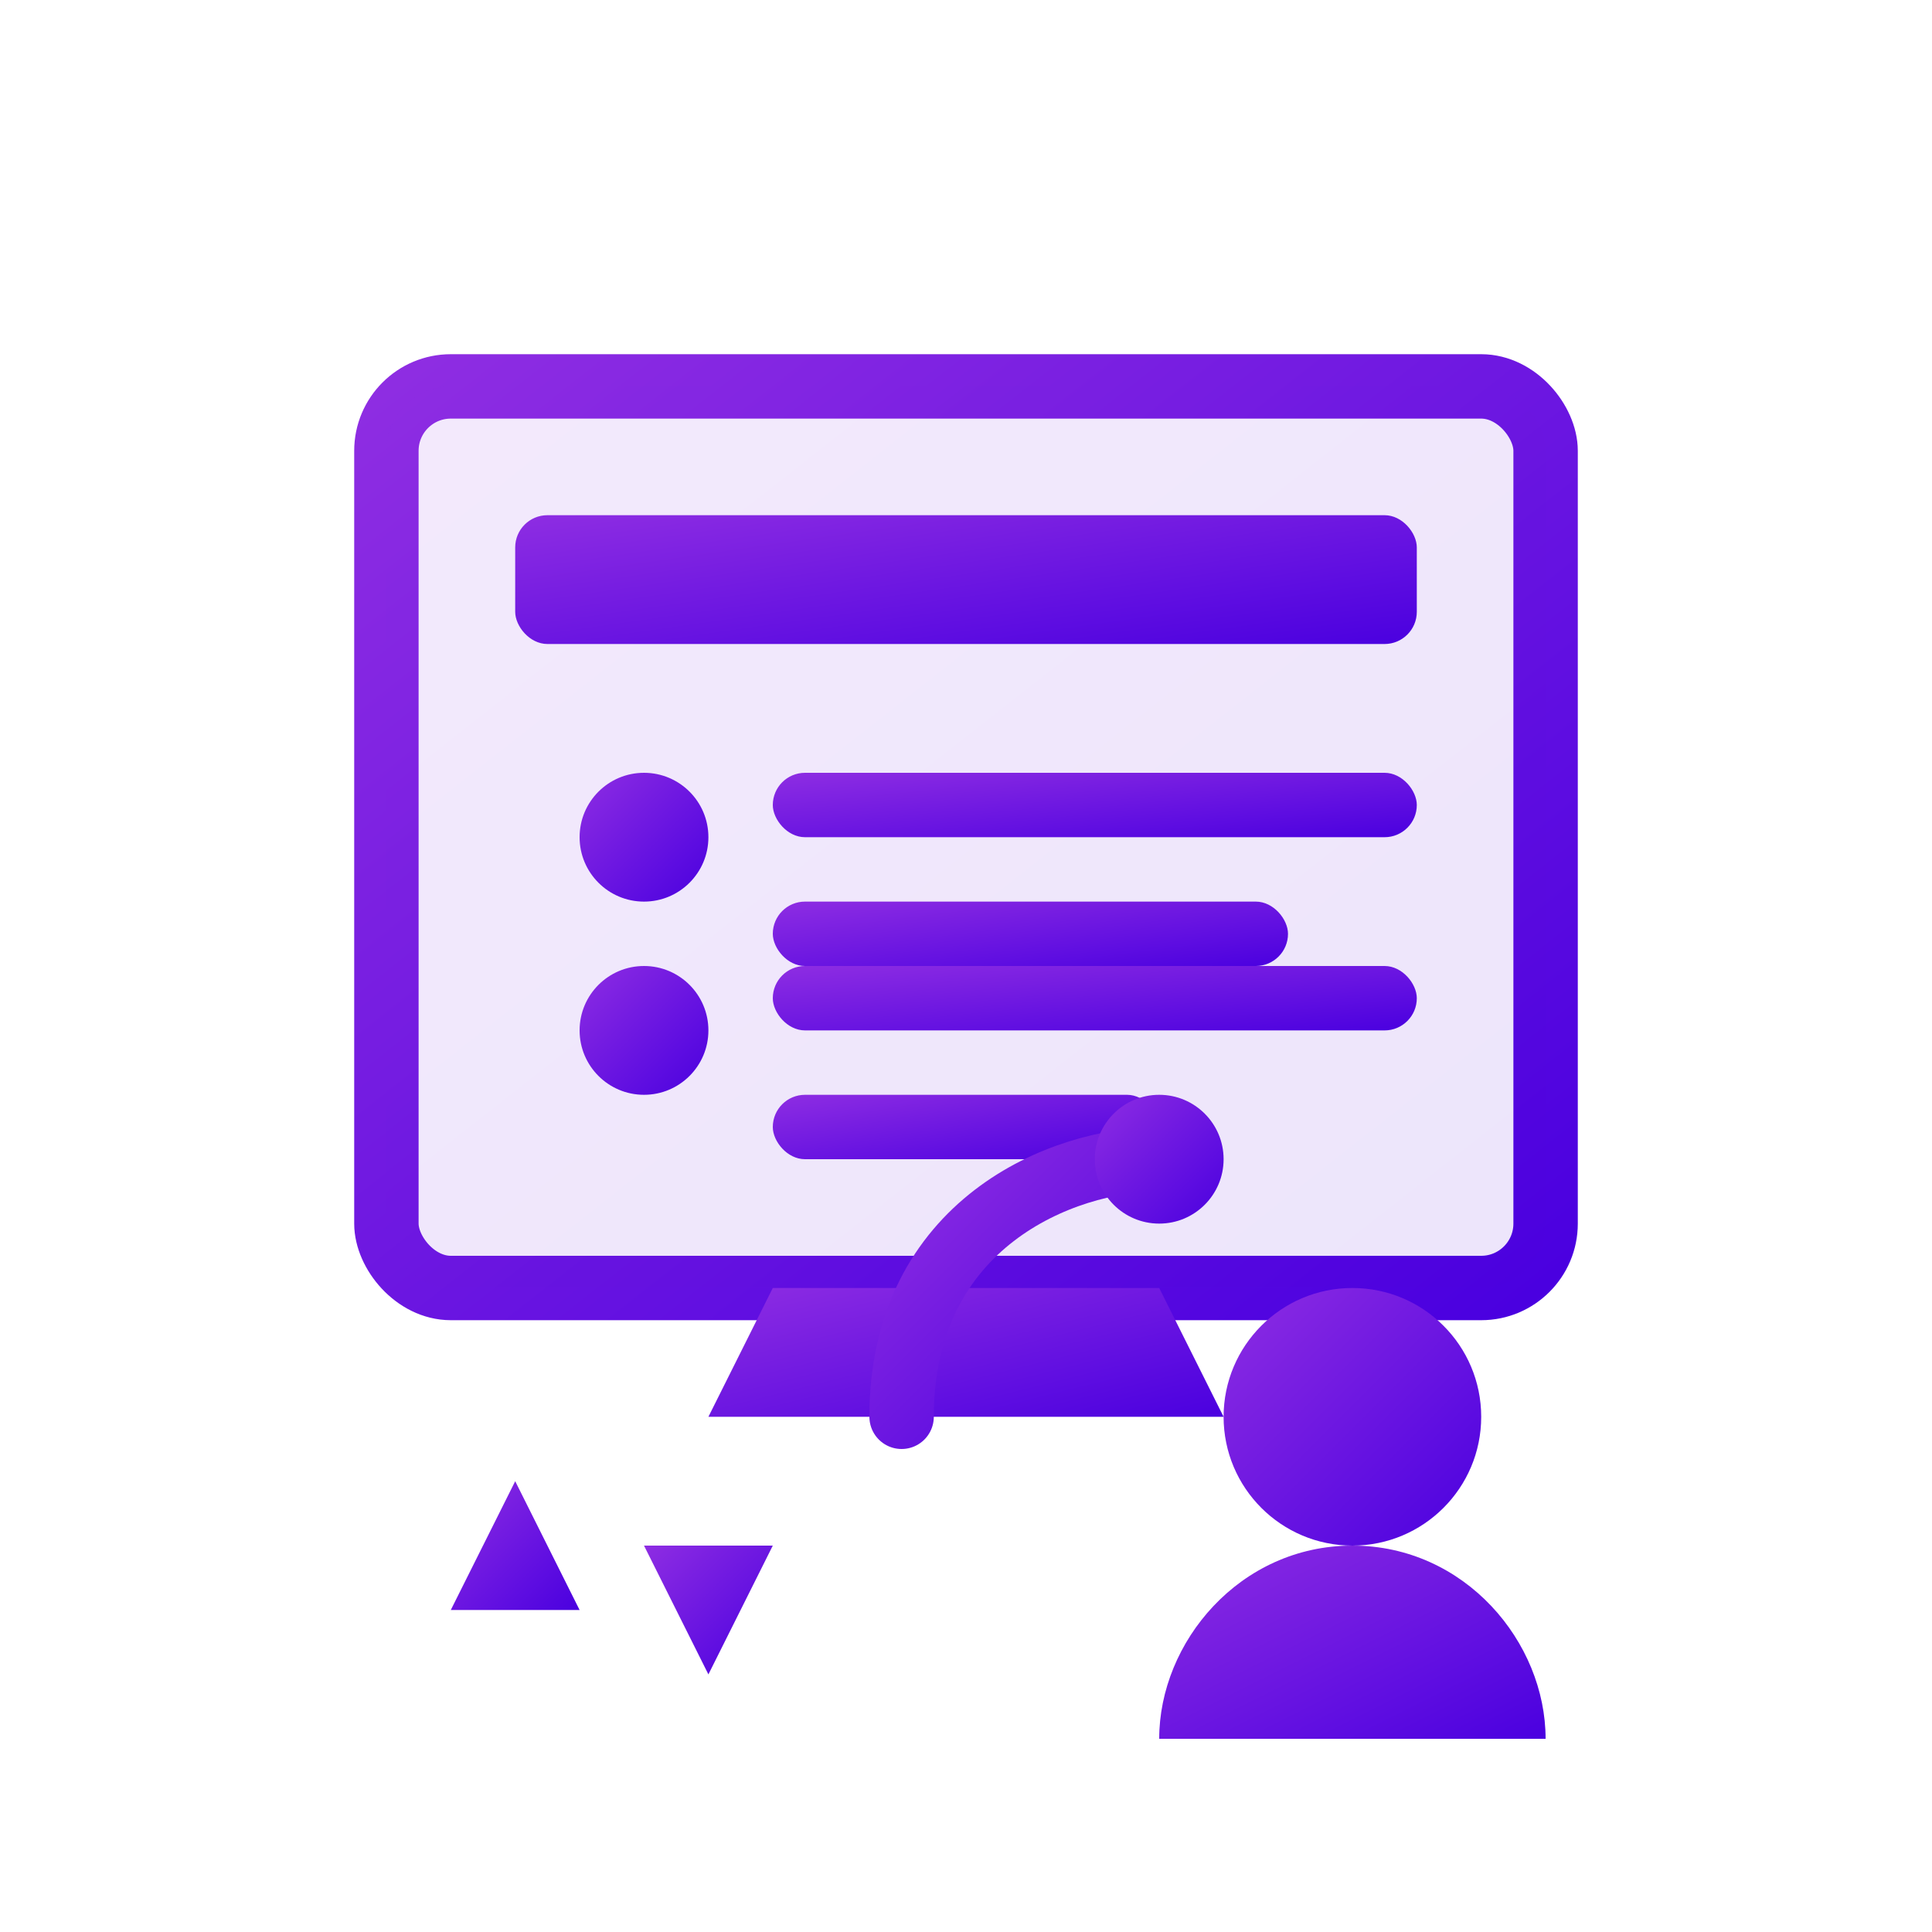 <?xml version="1.0" encoding="UTF-8"?>
<svg width="60px" height="60px" viewBox="0 0 60 60" version="1.1" xmlns="http://www.w3.org/2000/svg" xmlns:xlink="http://www.w3.org/1999/xlink">
    <title>Consumer Experience Design</title>
    <defs>
        <linearGradient x1="0%" y1="0%" x2="100%" y2="100%" id="consumerExpGradient">
            <stop stop-color="#8E2DE2" offset="0%"></stop>
            <stop stop-color="#4A00E0" offset="100%"></stop>
        </linearGradient>
    </defs>
    <g stroke="none" stroke-width="1" fill="none" fill-rule="evenodd">
        <!-- Screen/Device -->
        <rect stroke="url(#consumerExpGradient)" stroke-width="2" x="12" y="12" width="36" height="28" rx="2"></rect>
        <rect fill="url(#consumerExpGradient)" fill-opacity="0.1" x="12" y="12" width="36" height="28" rx="2"></rect>
        
        <!-- UI Elements -->
        <rect fill="url(#consumerExpGradient)" x="16" y="16" width="28" height="4" rx="1"></rect>
        <circle fill="url(#consumerExpGradient)" cx="20" cy="26" r="2"></circle>
        <rect fill="url(#consumerExpGradient)" x="24" y="24" width="20" height="2" rx="1"></rect>
        <rect fill="url(#consumerExpGradient)" x="24" y="28" width="16" height="2" rx="1"></rect>
        <circle fill="url(#consumerExpGradient)" cx="20" cy="32" r="2"></circle>
        <rect fill="url(#consumerExpGradient)" x="24" y="30" width="20" height="2" rx="1"></rect>
        <rect fill="url(#consumerExpGradient)" x="24" y="34" width="12" height="2" rx="1"></rect>
        
        <!-- Device Base -->
        <path d="M24,40 L36,40 L38,44 L22,44 L24,40 Z" fill="url(#consumerExpGradient)"></path>
        
        <!-- User icon -->
        <circle fill="url(#consumerExpGradient)" cx="42" cy="44" r="4"></circle>
        <path d="M42,48 C38.5,48 36,51 36,54 L48,54 C48,51 45.5,48 42,48 Z" fill="url(#consumerExpGradient)"></path>
        
        <!-- Hand interacting with screen -->
        <path d="M36,36 C33,36 28,38 28,44" stroke="url(#consumerExpGradient)" stroke-width="2" stroke-linecap="round"></path>
        <circle fill="url(#consumerExpGradient)" cx="36" cy="36" r="2"></circle>
        
        <!-- Rating/Feedback elements -->
        <path d="M14,50 L16,46 L18,50 L14,50 Z" fill="url(#consumerExpGradient)"></path>
        <path d="M20,48 L22,52 L24,48 L20,48 Z" fill="url(#consumerExpGradient)"></path>
    </g>
</svg> 